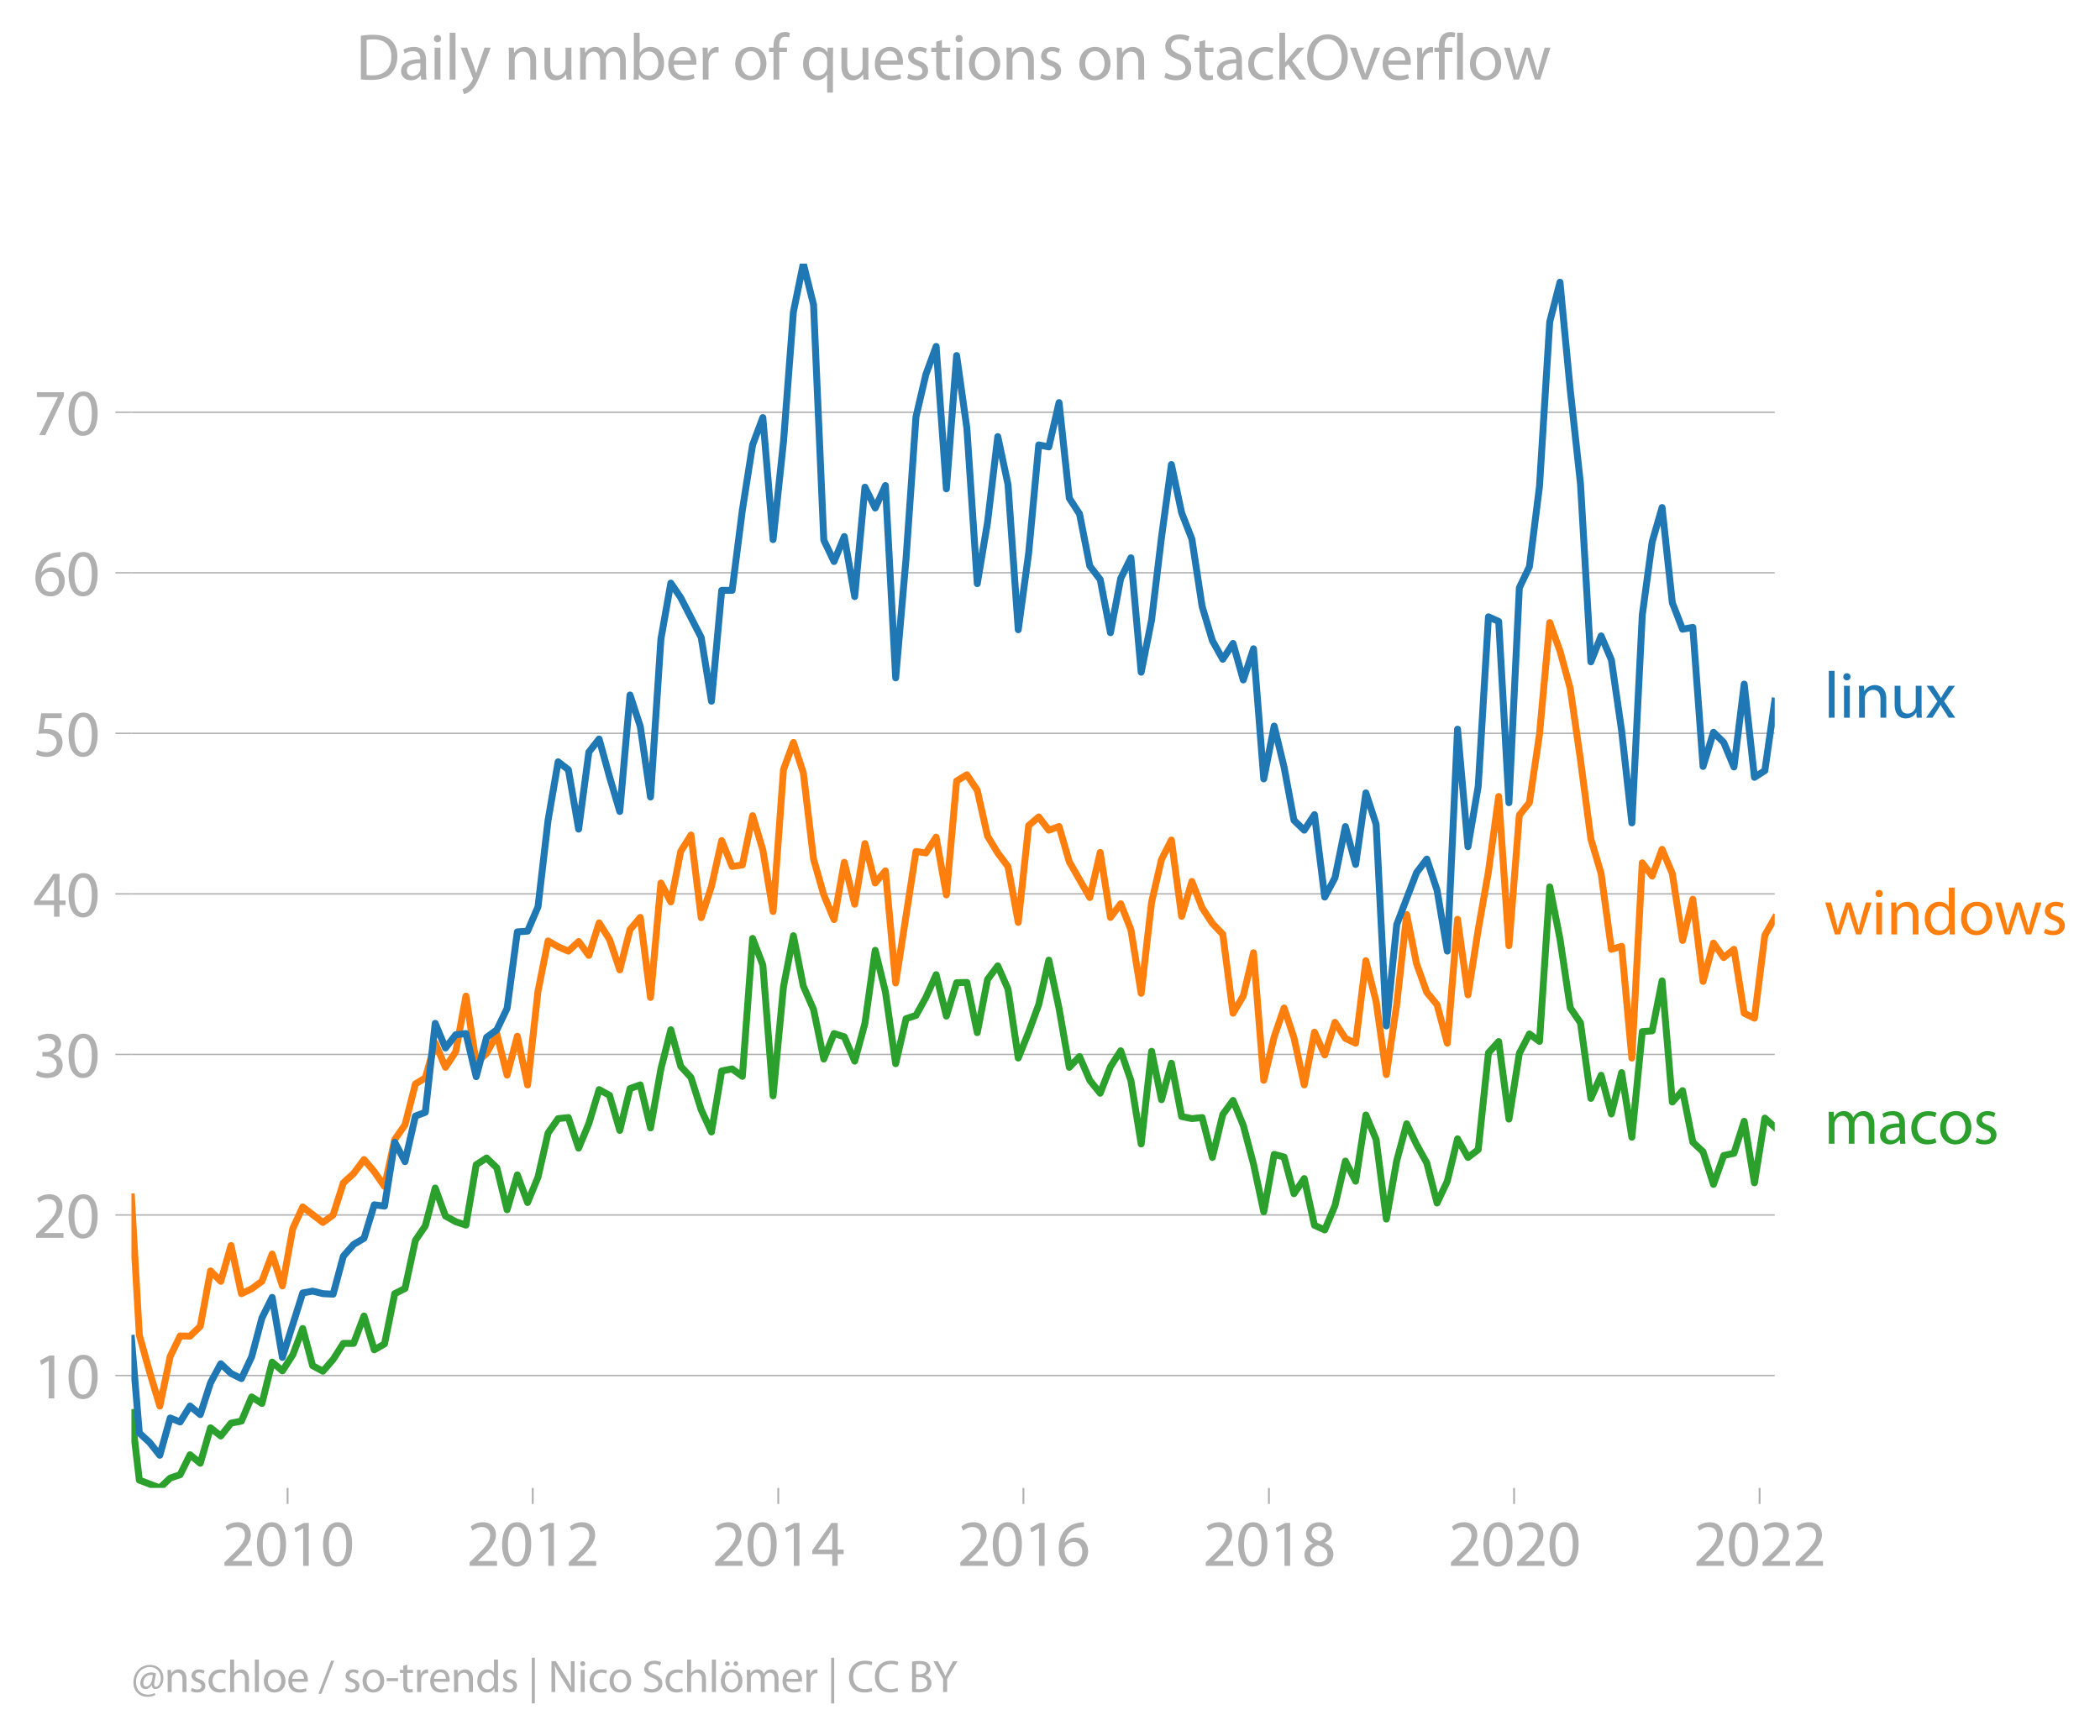 <svg xmlns:xlink="http://www.w3.org/1999/xlink" width="608.502" height="503.202" viewBox="0 0 456.377 377.401" xmlns="http://www.w3.org/2000/svg"><defs><style>*{stroke-linejoin:round;stroke-linecap:butt}</style></defs><g id="figure_1"><path d="M0 377.401h456.377V0H0v377.401z" style="fill:none" id="patch_1"/><g id="axes_1"><path d="M28.563 323.405h357.12V57.293H28.563v266.112z" style="fill:none" id="patch_2"/><g id="matplotlib.axis_1"><g id="xtick_1"><g id="line2d_1"><defs><path id="ma07bcda870" d="M0 0v3.5" style="stroke:#b0b0b0;stroke-width:.4"/></defs><use xlink:href="#ma07bcda870" x="62.502" y="323.405" style="fill:#b0b0b0;stroke:#b0b0b0;stroke-width:.4"/></g><g style="fill:#b0b0b0" transform="matrix(.14 0 0 -.14 48.138 340.345)" id="text_1"><defs><path id="MyriadPro-Regular-32" d="M2944 0v467H1075v13l333 307c877 845 1434 1466 1434 2234 0 595-378 1209-1274 1209-480 0-890-179-1178-422l180-397c192 160 505 352 883 352 621 0 825-390 825-813-6-627-486-1164-1548-2176L288 346V0h2656z" transform="scale(.016)"/><path id="MyriadPro-Regular-30" d="M1677 4230c-845 0-1447-768-1447-2163C243 691 794-70 1606-70c922 0 1447 780 1447 2195 0 1325-499 2105-1376 2105zm-32-435c582 0 845-672 845-1696 0-1062-276-1734-852-1734-512 0-844 614-844 1696 0 1133 358 1734 851 1734z" transform="scale(.016)"/><path id="MyriadPro-Regular-31" d="M1510 0h544v4160h-480l-908-486 108-429 724 390h12V0z" transform="scale(.016)"/></defs><use xlink:href="#MyriadPro-Regular-32"/><use xlink:href="#MyriadPro-Regular-30" x="51.3"/><use xlink:href="#MyriadPro-Regular-31" x="102.6"/><use xlink:href="#MyriadPro-Regular-30" x="153.9"/></g></g><g id="xtick_2"><use xlink:href="#ma07bcda870" x="115.781" y="323.405" style="fill:#b0b0b0;stroke:#b0b0b0;stroke-width:.4" id="line2d_2"/><g style="fill:#b0b0b0" transform="matrix(.14 0 0 -.14 101.418 340.345)" id="text_2"><use xlink:href="#MyriadPro-Regular-32"/><use xlink:href="#MyriadPro-Regular-30" x="51.3"/><use xlink:href="#MyriadPro-Regular-31" x="102.6"/><use xlink:href="#MyriadPro-Regular-32" x="153.9"/></g></g><g id="xtick_3"><use xlink:href="#ma07bcda870" x="169.134" y="323.405" style="fill:#b0b0b0;stroke:#b0b0b0;stroke-width:.4" id="line2d_3"/><g style="fill:#b0b0b0" transform="matrix(.14 0 0 -.14 154.77 340.345)" id="text_3"><defs><path id="MyriadPro-Regular-34" d="M2560 0v1133h582v441h-582v2586h-608L96 1504v-371h1933V0h531zM666 1574v13l1017 1415c115 192 218 371 346 614h19c-13-218-19-435-19-653V1574H666z" transform="scale(.016)"/></defs><use xlink:href="#MyriadPro-Regular-32"/><use xlink:href="#MyriadPro-Regular-30" x="51.3"/><use xlink:href="#MyriadPro-Regular-31" x="102.6"/><use xlink:href="#MyriadPro-Regular-34" x="153.9"/></g></g><g id="xtick_4"><use xlink:href="#ma07bcda870" x="222.414" y="323.405" style="fill:#b0b0b0;stroke:#b0b0b0;stroke-width:.4" id="line2d_4"/><g style="fill:#b0b0b0" transform="matrix(.14 0 0 -.14 208.05 340.345)" id="text_4"><defs><path id="MyriadPro-Regular-36" d="M2662 4224c-102 0-243-6-409-32-525-64-986-275-1331-614-410-410-704-1056-704-1876C218 621 800-70 1690-70c864 0 1382 704 1382 1465 0 813-518 1344-1254 1344-461 0-807-217-1005-480h-19c96 685 563 1331 1446 1479 160 25 307 32 422 25v461zM1690 365c-589 0-903 505-916 1190 0 103 26 186 64 250 154 301 468 512 807 512 518 0 857-359 857-954s-326-998-806-998h-6z" transform="scale(.016)"/></defs><use xlink:href="#MyriadPro-Regular-32"/><use xlink:href="#MyriadPro-Regular-30" x="51.3"/><use xlink:href="#MyriadPro-Regular-31" x="102.6"/><use xlink:href="#MyriadPro-Regular-36" x="153.9"/></g></g><g id="xtick_5"><use xlink:href="#ma07bcda870" x="275.766" y="323.405" style="fill:#b0b0b0;stroke:#b0b0b0;stroke-width:.4" id="line2d_5"/><g style="fill:#b0b0b0" transform="matrix(.14 0 0 -.14 261.403 340.345)" id="text_5"><defs><path id="MyriadPro-Regular-38" d="M1062 2170c-512-218-825-589-825-1114C237 448 762-70 1632-70c794 0 1414 486 1414 1209 0 506-320 871-838 1075v20c512 243 685 620 685 972 0 519-403 1024-1210 1024-729 0-1286-448-1286-1107 0-358 198-717 659-934l6-19zm583-1831c-531 0-851 371-832 794 0 397 262 717 749 857 563-160 915-403 915-908 0-423-327-743-832-743zm6 3488c506 0 704-345 704-678 0-378-275-634-633-755-480 128-794 352-794 768 0 358 256 665 723 665z" transform="scale(.016)"/></defs><use xlink:href="#MyriadPro-Regular-32"/><use xlink:href="#MyriadPro-Regular-30" x="51.3"/><use xlink:href="#MyriadPro-Regular-31" x="102.6"/><use xlink:href="#MyriadPro-Regular-38" x="153.9"/></g></g><g id="xtick_6"><use xlink:href="#ma07bcda870" x="329.046" y="323.405" style="fill:#b0b0b0;stroke:#b0b0b0;stroke-width:.4" id="line2d_6"/><g style="fill:#b0b0b0" transform="matrix(.14 0 0 -.14 314.683 340.345)" id="text_6"><use xlink:href="#MyriadPro-Regular-32"/><use xlink:href="#MyriadPro-Regular-30" x="51.3"/><use xlink:href="#MyriadPro-Regular-32" x="102.6"/><use xlink:href="#MyriadPro-Regular-30" x="153.9"/></g></g><g id="xtick_7"><use xlink:href="#ma07bcda870" x="382.399" y="323.405" style="fill:#b0b0b0;stroke:#b0b0b0;stroke-width:.4" id="line2d_7"/><g style="fill:#b0b0b0" transform="matrix(.14 0 0 -.14 368.036 340.345)" id="text_7"><use xlink:href="#MyriadPro-Regular-32"/><use xlink:href="#MyriadPro-Regular-30" x="51.3"/><use xlink:href="#MyriadPro-Regular-32" x="102.6"/><use xlink:href="#MyriadPro-Regular-32" x="153.9"/></g></g></g><g id="matplotlib.axis_2"><g id="ytick_1"><path d="M28.563 298.978h357.12" clip-path="url(#p85b08e2103)" style="fill:none;stroke:#b0b0b0;stroke-width:.3;stroke-linecap:square" id="line2d_8"/><g id="line2d_9"><defs><path id="m9541a99f62" d="M0 0h-3.5" style="stroke:#b0b0b0;stroke-width:.3"/></defs><use xlink:href="#m9541a99f62" x="28.563" y="298.978" style="fill:#b0b0b0;stroke:#b0b0b0;stroke-width:.3"/></g><g style="fill:#b0b0b0" transform="matrix(.14 0 0 -.14 7.2 303.948)" id="text_8"><use xlink:href="#MyriadPro-Regular-31"/><use xlink:href="#MyriadPro-Regular-30" x="51.3"/></g></g><g id="ytick_2"><path d="M28.563 264.082h357.12" clip-path="url(#p85b08e2103)" style="fill:none;stroke:#b0b0b0;stroke-width:.3;stroke-linecap:square" id="line2d_10"/><use xlink:href="#m9541a99f62" x="28.563" y="264.082" style="fill:#b0b0b0;stroke:#b0b0b0;stroke-width:.3" id="line2d_11"/><g style="fill:#b0b0b0" transform="matrix(.14 0 0 -.14 7.2 269.052)" id="text_9"><use xlink:href="#MyriadPro-Regular-32"/><use xlink:href="#MyriadPro-Regular-30" x="51.3"/></g></g><g id="ytick_3"><path d="M28.563 229.185h357.12" clip-path="url(#p85b08e2103)" style="fill:none;stroke:#b0b0b0;stroke-width:.3;stroke-linecap:square" id="line2d_12"/><use xlink:href="#m9541a99f62" x="28.563" y="229.185" style="fill:#b0b0b0;stroke:#b0b0b0;stroke-width:.3" id="line2d_13"/><g style="fill:#b0b0b0" transform="matrix(.14 0 0 -.14 7.2 234.155)" id="text_10"><defs><path id="MyriadPro-Regular-33" d="M269 211C474 77 883-70 1350-70c999 0 1517 582 1517 1248 0 582-416 966-928 1068v13c512 186 768 551 768 979 0 506-371 992-1190 992-448 0-871-160-1088-320l147-409c179 128 499 275 832 275 518 0 730-294 730-627 0-493-519-704-928-704H896v-423h314c544 0 1068-249 1075-832 6-345-218-806-941-806-390 0-762 160-922 262L269 211z" transform="scale(.016)"/></defs><use xlink:href="#MyriadPro-Regular-33"/><use xlink:href="#MyriadPro-Regular-30" x="51.3"/></g></g><g id="ytick_4"><path d="M28.563 194.289h357.12" clip-path="url(#p85b08e2103)" style="fill:none;stroke:#b0b0b0;stroke-width:.3;stroke-linecap:square" id="line2d_14"/><use xlink:href="#m9541a99f62" x="28.563" y="194.289" style="fill:#b0b0b0;stroke:#b0b0b0;stroke-width:.3" id="line2d_15"/><g style="fill:#b0b0b0" transform="matrix(.14 0 0 -.14 7.2 199.259)" id="text_11"><use xlink:href="#MyriadPro-Regular-34"/><use xlink:href="#MyriadPro-Regular-30" x="51.3"/></g></g><g id="ytick_5"><path d="M28.563 159.393h357.12" clip-path="url(#p85b08e2103)" style="fill:none;stroke:#b0b0b0;stroke-width:.3;stroke-linecap:square" id="line2d_16"/><use xlink:href="#m9541a99f62" x="28.563" y="159.393" style="fill:#b0b0b0;stroke:#b0b0b0;stroke-width:.3" id="line2d_17"/><g style="fill:#b0b0b0" transform="matrix(.14 0 0 -.14 7.2 164.363)" id="text_12"><defs><path id="MyriadPro-Regular-35" d="M2771 4160H781L512 2163c154 19 339 45 576 45 832 0 1190-384 1197-922 0-556-455-902-986-902-377 0-717 128-889 230L269 186C467 58 851-70 1306-70c902 0 1548 608 1548 1420 0 525-268 884-595 1069-256 154-576 224-896 224-153 0-243-13-339-25l160 1068h1587v474z" transform="scale(.016)"/></defs><use xlink:href="#MyriadPro-Regular-35"/><use xlink:href="#MyriadPro-Regular-30" x="51.3"/></g></g><g id="ytick_6"><path d="M28.563 124.497h357.12" clip-path="url(#p85b08e2103)" style="fill:none;stroke:#b0b0b0;stroke-width:.3;stroke-linecap:square" id="line2d_18"/><use xlink:href="#m9541a99f62" x="28.563" y="124.497" style="fill:#b0b0b0;stroke:#b0b0b0;stroke-width:.3" id="line2d_19"/><g style="fill:#b0b0b0" transform="matrix(.14 0 0 -.14 7.2 129.467)" id="text_13"><use xlink:href="#MyriadPro-Regular-36"/><use xlink:href="#MyriadPro-Regular-30" x="51.3"/></g></g><g id="ytick_7"><path d="M28.563 89.6h357.12" clip-path="url(#p85b08e2103)" style="fill:none;stroke:#b0b0b0;stroke-width:.3;stroke-linecap:square" id="line2d_20"/><use xlink:href="#m9541a99f62" x="28.563" y="89.6" style="fill:#b0b0b0;stroke:#b0b0b0;stroke-width:.3" id="line2d_21"/><g style="fill:#b0b0b0" transform="matrix(.14 0 0 -.14 7.2 94.57)" id="text_14"><defs><path id="MyriadPro-Regular-37" d="M365 4160v-467h2035v-13L595 0h583l1811 3789v371H365z" transform="scale(.016)"/></defs><use xlink:href="#MyriadPro-Regular-37"/><use xlink:href="#MyriadPro-Regular-30" x="51.3"/></g></g></g><path d="m28.563 307.048 1.717 14.669 4.45 1.688 2.263-2.139 2.153-.727 2.152-4.338 2.227 1.853 2.226-7.707 2.226 1.775 2.226-2.788 2.263-.45 2.226-5.253 2.228 1.425 2.224-8.986 2.226 1.895 2.263-3.49 2.153-5.717 2.151 8.081 2.228 1.208 2.226-2.559 2.226-3.49h2.226l2.263-5.966 2.226 7.362 2.228-1.283 2.224-10.93 2.226-1.115 2.263-10.469 2.153-3.148 2.151-8.221 2.228 6.086 2.226 1.23 2.226.748 2.226-13.13 2.263-1.463 2.226 2.146 2.227 9.11 2.225-7.598 2.226 6.023 2.263-5.516 2.19-9.592 2.187-3.128 2.228-.233 2.226 6.65 2.226-5.37 2.226-7.351 2.263 1.238 2.226 7.625 2.227-9.088 2.225-.8 2.226 9.355 2.262-12.833 2.153-8.51 2.152 7.947 2.228 2.413 2.226 7.043 2.226 4.822 2.226-13.265 2.262-.45 2.226 1.617 2.228-29.984 2.225 5.79 2.226 28.43 2.262-23.751 2.153-11.052 2.152 10.94 2.227 5.087 2.227 10.784 2.226-5.55 2.226.71 2.262 5.29 2.226-8.21 2.228-15.879 2.224 9.017 2.227 15.636 2.262-9.794 2.153-.708 2.152-3.907 2.227-4.95 2.226 9.002 2.226-7.257 2.227-.06 2.262 10.92 2.226-11.558 2.228-2.964 2.224 5.058 2.226 14.98 2.263-5.63 2.19-5.989 2.188-9.657 2.227 10.484 2.226 12.817 2.226-2.348 2.226 5.163 2.263 2.814 2.226-5.767 2.228-3.464 2.224 6.488 2.226 13.775 2.263-20.15 2.153 10.521 2.151-7.932 2.228 11.58 2.226.465 2.226-.233 2.226 8.675 2.263-9.343 2.226-3.054 2.227 5.418 2.225 8.424 2.226 10.375 2.263-12.495 2.153.583 2.151 7.972 2.228-3.294 2.226 10.16 2.226 1.006 2.226-5.283 2.263-9.68 2.226 4.378 2.227-14.397 2.225 5.324 2.226 17.302 2.262-12.72 2.154-7.997 2.151 4.507 2.228 4.026 2.226 8.694 2.226-4.739 2.226-9.22 2.263 4.053 2.226-1.696 2.227-21.042 2.225-2.454 2.226 16.862 2.262-14.296 2.19-4.227 2.188 1.638 2.228-33.594 2.226 11.305 2.226 14.983 2.226 3.254 2.262 16.435 2.226-5.032 2.228 8.409 2.225-8.99 2.226 14.055 2.262-22.964 2.153-.157 2.152-10.874 2.227 26.337 2.226-2.473 2.227 11.197 2.226 2.086 2.262 7.092 2.226-6.27 2.228-.484 2.224-6.96 2.226 13.376 2.263-14.07 2.153 1.981h0" clip-path="url(#p85b08e2103)" style="fill:none;stroke:#2ca02c;stroke-width:1.5;stroke-linecap:square" id="line2d_22"/><path d="m28.563 260.156 1.717 30.041 2.224 7.967 2.226 7.455 2.263-10.806 2.153-4.435 2.152.045 2.227-2.147 2.226-12.037 2.226 2.266 2.226-7.782 2.263 10.469 2.226-1.058 2.228-1.644 2.224-5.917 2.226 6.93 2.263-12.495 2.153-4.671 4.38 3.373 2.225-1.628 2.226-6.98 2.226-2.026 2.263-3.04 2.226 2.624 2.228 3.23 2.224-10.21 2.226-3.185 2.263-8.893 2.153-1.307 2.151-7.586 2.228 5.268 2.226-3.355 2.226-12.116 2.226 14.48 2.263-2.026 2.226-4.195 2.227 8.923 2.225-8.458 2.226 10.597 2.263-20.375 2.19-10.935 2.187 1.254 2.228.964 2.226-2.09 2.226 3.02 2.226-7.072 2.263 3.602 2.226 6.612 2.227-8.75 2.225-2.65 2.226 17.396 2.262-24.878 2.153 4.109 2.152-10.976 2.228-3.564 2.226 17.973 2.226-6.806 2.226-9.967 2.262 5.629 2.226-.315 2.228-10.717 2.225 7.46 2.226 13.365 2.262-30.843 2.153-5.886 2.152 6.561 2.227 18.78 2.227 7.786 2.226 5.358 2.226-12.45 2.262 9.118 2.226-13.185 2.228 8.57 2.224-2.638 2.227 24.364 4.415-28.585 2.152.33 2.227-3.437 2.226 12.555 2.226-24.769 2.227-1.347 2.262 3.377 2.226 9.951 2.228 3.67 2.224 2.96 2.226 12.124 2.263-21.05 2.19-1.867 2.188 2.88 2.227-.81 2.226 7.677 4.452 7.767 2.263-9.793 2.226 14.123 2.228-2.98 2.224 5.656 2.226 13.82 2.263-19.813 2.153-9.279 2.151-4.23 2.228 16.593 2.226-7.587 2.226 5.726 2.226 3.392 2.263 2.364 2.226 17.16 2.227-3.764 2.225-9.38 2.226 27.729 2.263-9.456 2.153-6.268 2.151 6.493 2.228 10.233 2.226-11.471 2.226 4.957 2.226-7.096 2.263 3.49 2.226 1.047 2.227-17.933 2.225 8.86 2.226 15.905 2.262-15.309 2.154-19.49 2.151 10.71 2.228 6.206 2.226 2.687 2.226 8.364 2.226-26.938 2.263 16.435 2.226-14.157 2.227-12.634 2.225-16.33 2.226 32.427 2.262-28.367 2.19-2.745 2.188-14.816 2.228-24.304 2.226 6.18 2.226 8.128 2.226 15.512 2.262 17.223 2.226 7.512 2.228 16.465 2.225-.646 2.226 24.285 2.262-42.438 2.153 2.89 2.152-5.817 2.227 5.26 2.226 14.552 2.227-8.968 2.226 17.861 2.262-8.33 2.226 3.148 2.228-1.797 2.224 13.895 2.226 1.076 2.263-18.01 2.153-3.772h0" clip-path="url(#p85b08e2103)" style="fill:none;stroke:#ff7f0e;stroke-width:1.5;stroke-linecap:square" id="line2d_23"/><path d="m28.563 290.908 1.717 20.565 2.224 2.045 2.226 2.795 2.263-8.105 2.153.865 2.152-3.454 2.227 1.85 2.226-6.915 2.226-4.135 2.226 2.108 2.263 1.126 2.226-4.746 2.228-8.424 2.224-4.488 2.226 13.043 4.416-14.007 2.151-.402 2.228.552 2.226.123 2.226-8.266 2.226-2.54 2.263-1.35 2.226-7.277 2.228.297 2.224-13.906 2.226 4.225 2.263-9.906 2.153-.808 2.151-19.342 2.228 5.358 2.226-2.881 2.226-.26 2.226 9.378 2.263-8.555 2.226-1.636 2.227-4.668 2.225-16.62 2.226-.153 2.263-5.29 2.19-18.82 2.187-12.7 2.228 1.719 2.226 12.915 2.226-16.754 2.226-2.833 2.263 8.218 2.226 7.527 2.227-25.313 2.225 6.818 2.226 15.358 2.262-34.334 2.153-12.165 2.152 3.16 4.454 8.668 2.226 13.846 2.226-24.09h2.262l2.226-17.437 2.228-14.195 2.225-5.928 2.226 26.528 2.262-21.275 2.153-28.227 2.152-10.497 2.227 8.927 2.227 51.185 2.226 4.649 2.226-5.437 2.262 13.058 2.226-23.79 2.228 4.54 2.224-4.889 2.227 41.812 2.262-26.003 2.153-30.748 2.152-9.214 2.227-6.09 2.226 30.967 2.226-28.99 2.227 15.82 2.262 33.77 2.226-13.298 2.228-18.671 2.224 10.413 2.226 31.575 2.263-16.66 2.19-23.52 2.188.443 2.227-9.635 2.226 20.78 2.226 3.414 2.226 11.332 2.263 2.927 2.226 11.564 2.228-11.79 2.224-4.494 2.226 24.87 2.263-11.37 2.153-17.97 2.151-15.8 2.228 10.499 2.226 5.71 2.226 14.646 2.226 7.418 2.263 4.052 2.226-3.444 2.227 7.947 2.225-6.784 2.226 28.285 2.263-11.482 2.153 8.929 2.151 11.558 2.228 2.143 2.226-3.381 2.226 17.92 2.226-4.187 2.263-11.144 2.226 8.236 2.227-15.553 2.225 6.83 2.226 43.826 2.262-22.063 4.305-11.257 2.228-2.946 2.226 6.773 2.226 13.234 2.226-48.243 2.263 25.553 2.226-13.136 2.227-36.844 2.225 1.017 2.226 39.395 2.262-46.716 2.19-4.588 2.188-17.475 2.228-35.756 2.226-8.596 2.226 23.369 2.226 20.42 2.262 38.723 2.226-5.636 2.228 5.186 2.225 15.403 2.226 20.056 2.262-45.14 2.153-15.96 2.152-7.454 2.227 20.698 2.226 5.756 2.227-.406 2.226 30.236 2.262-7.43 2.226 2.203 2.228 5.34 2.224-18.019 2.226 20.27 2.263-1.463 2.153-15.084h0" clip-path="url(#p85b08e2103)" style="fill:none;stroke:#1f77b4;stroke-width:1.5;stroke-linecap:square" id="line2d_24"/><g style="fill:#1f77b4" transform="matrix(.14 0 0 -.14 396.397 155.998)" id="text_15"><defs><path id="MyriadPro-Regular-6c" d="M467 0h563v4544H467V0z" transform="scale(.016)"/><path id="MyriadPro-Regular-69" d="M1030 0v3098H467V0h563zM749 4320c-205 0-352-154-352-352 0-192 141-346 339-346 224 0 365 154 358 346 0 198-134 352-345 352z" transform="scale(.016)"/><path id="MyriadPro-Regular-6e" d="M467 0h563v1862c0 96 13 192 39 263 96 313 384 576 755 576 531 0 717-416 717-915V0h563v1850c0 1062-666 1318-1094 1318-512 0-871-288-1024-582h-13l-32 512H442c19-256 25-519 25-839V0z" transform="scale(.016)"/><path id="MyriadPro-Regular-75" d="M3059 3098h-563V1197c0-103-19-205-51-288-103-250-365-512-743-512-512 0-691 397-691 985v1716H448V1286C448 198 1030-70 1517-70c550 0 877 326 1024 576h13l32-506h499c-19 243-26 525-26 845v2253z" transform="scale(.016)"/><path id="MyriadPro-Regular-78" d="m102 3098 1050-1517L51 0h621l448 698c115 185 224 345 326 537h13c109-185 211-358 333-537L2246 0h640L1798 1600l1056 1498h-608l-435-660c-102-166-205-326-307-512h-19c-103 173-199 333-314 506l-441 666H102z" transform="scale(.016)"/></defs><use xlink:href="#MyriadPro-Regular-6c"/><use xlink:href="#MyriadPro-Regular-69" x="23.6"/><use xlink:href="#MyriadPro-Regular-6e" x="47"/><use xlink:href="#MyriadPro-Regular-75" x="102.5"/><use xlink:href="#MyriadPro-Regular-78" x="157.6"/></g><g style="fill:#ff7f0e" transform="matrix(.14 0 0 -.14 396.397 203.108)" id="text_16"><defs><path id="MyriadPro-Regular-77" d="M115 3098 1050 0h512l499 1472c109 333 205 653 281 1024h13c77-365 167-672 275-1018L3104 0h512l998 3098h-556l-442-1556c-102-364-186-691-237-1004h-19c-70 313-160 640-275 1011l-480 1549h-474l-505-1575c-103-339-205-672-276-985h-19c-57 320-141 640-230 985L691 3098H115z" transform="scale(.016)"/><path id="MyriadPro-Regular-64" d="M2579 4544V2694h-13c-140 250-460 474-934 474-755 0-1395-634-1389-1664C243 563 819-70 1568-70c506 0 883 262 1056 608h13l25-538h506c-19 211-26 525-26 800v3744h-563zm0-3245c0-89-6-166-25-243-103-422-448-672-826-672-608 0-915 518-915 1146 0 684 345 1196 928 1196 422 0 729-294 813-652 19-71 25-167 25-237v-538z" transform="scale(.016)"/><path id="MyriadPro-Regular-6f" d="M1779 3168c-857 0-1536-608-1536-1645C243 544 890-70 1728-70c749 0 1542 499 1542 1644 0 948-601 1594-1491 1594zm-13-422c666 0 928-666 928-1191 0-697-403-1203-940-1203-551 0-941 512-941 1190 0 589 288 1204 953 1204z" transform="scale(.016)"/><path id="MyriadPro-Regular-73" d="M250 147C467 19 781-70 1120-70c736 0 1158 390 1158 934 0 461-275 730-812 934-404 154-589 269-589 525 0 231 185 423 518 423 288 0 512-103 634-180l141 410c-173 102-448 192-762 192-666 0-1069-410-1069-909 0-371 263-678 819-877 416-153 576-300 576-569 0-256-192-461-601-461-282 0-576 115-743 224L250 147z" transform="scale(.016)"/></defs><use xlink:href="#MyriadPro-Regular-77"/><use xlink:href="#MyriadPro-Regular-69" x="73.6"/><use xlink:href="#MyriadPro-Regular-6e" x="97"/><use xlink:href="#MyriadPro-Regular-64" x="152.5"/><use xlink:href="#MyriadPro-Regular-6f" x="208.9"/><use xlink:href="#MyriadPro-Regular-77" x="263.8"/><use xlink:href="#MyriadPro-Regular-73" x="337.4"/></g><g style="fill:#2ca02c" transform="matrix(.14 0 0 -.14 396.397 248.597)" id="text_17"><defs><path id="MyriadPro-Regular-6d" d="M467 0h551v1869c0 96 12 192 44 275 90 282 346 563 698 563 429 0 646-358 646-851V0h551v1914c0 102 19 204 45 281 96 275 345 512 665 512 455 0 672-358 672-953V0h551v1824c0 1075-608 1344-1018 1344-294 0-499-77-685-218-128-96-249-230-345-403h-13c-135 365-455 621-877 621-512 0-800-275-973-570h-19l-26 500H442c19-256 25-519 25-839V0z" transform="scale(.016)"/><path id="MyriadPro-Regular-61" d="M2643 1901c0 621-230 1267-1177 1267-391 0-762-109-1018-275l128-371c218 140 518 230 806 230 634 0 704-461 704-717v-64C890 1978 224 1568 224 819c0-448 320-889 947-889 442 0 775 217 947 460h20l44-390h512c-38 211-51 474-51 742v1159zm-544-858c0-57-13-121-32-179-89-262-345-518-749-518-288 0-531 172-531 537 0 602 698 711 1312 698v-538z" transform="scale(.016)"/><path id="MyriadPro-Regular-63" d="M2579 538c-160-71-371-154-691-154-614 0-1075 442-1075 1158 0 647 384 1172 1094 1172 307 0 519-71 653-148l128 436c-154 76-448 160-781 160-1011 0-1664-692-1664-1645C243 570 851-70 1786-70c416 0 742 108 889 185l-96 423z" transform="scale(.016)"/></defs><use xlink:href="#MyriadPro-Regular-6d"/><use xlink:href="#MyriadPro-Regular-61" x="83.4"/><use xlink:href="#MyriadPro-Regular-63" x="131.6"/><use xlink:href="#MyriadPro-Regular-6f" x="176.4"/><use xlink:href="#MyriadPro-Regular-73" x="231.3"/></g><g style="fill:#b0b0b0" transform="matrix(.097 0 0 -.097 28.563 367.772)" id="text_18"><defs><path id="MyriadPro-Regular-40" d="M2867 1632c-70-397-409-870-781-870-281 0-422 204-422 486 0 621 454 1152 1018 1152 147 0 256-26 320-45l-135-723zm384-1773c-262-147-601-224-966-224-947 0-1645 666-1645 1735 0 1299 877 2131 1920 2131 992 0 1549-672 1549-1600 0-743-365-1178-691-1171-212 6-288 230-192 716l217 1159c-166 77-409 134-685 134-889 0-1516-723-1516-1517 0-505 320-806 691-806 384 0 678 186 902 563h26c-19-390 217-563 473-563 602 0 1140 563 1140 1523 0 1069-749 1856-1863 1856-1421 0-2336-1145-2336-2464C275 96 1165-672 2214-672c429 0 788 70 1140 256l-103 275z" transform="scale(.016)"/><path id="MyriadPro-Regular-68" d="M467 0h563v1869c0 109 7 192 39 269 102 307 390 563 755 563 531 0 717-423 717-922V0h563v1843c0 1069-666 1325-1082 1325-211 0-409-64-576-160-172-96-313-237-403-397h-13v1933H467V0z" transform="scale(.016)"/><path id="MyriadPro-Regular-65" d="M2957 1446c6 58 19 148 19 263 0 569-269 1459-1280 1459-902 0-1453-736-1453-1670C243 563 813-70 1766-70c493 0 832 108 1031 198l-96 403c-211-89-455-160-858-160-563 0-1049 314-1062 1075h2176zM787 1850c45 390 295 915 864 915 634 0 787-557 781-915H787z" transform="scale(.016)"/><path id="MyriadPro-Regular-2f" d="m422-256 1792 4640h-435L-6-256h428z" transform="scale(.016)"/><path id="MyriadPro-Regular-2d" d="M192 1939v-416h1581v416H192z" transform="scale(.016)"/><path id="MyriadPro-Regular-74" d="M595 3667v-569H115v-429h480V979c0-365 58-640 218-806C947 19 1158-70 1421-70c217 0 390 38 499 83l-26 422c-83-25-172-38-326-38-314 0-422 217-422 601v1671h806v429h-806v742l-551-173z" transform="scale(.016)"/><path id="MyriadPro-Regular-72" d="M467 0h557v1651c0 96 13 186 26 263 76 422 358 723 755 723 77 0 134-7 192-19v531c-51 13-96 19-160 19-378 0-717-262-858-678h-25l-20 608H442c19-288 25-602 25-967V0z" transform="scale(.016)"/><path id="MyriadPro-Regular-7c" d="M550 4800v-6400h429v6400H550z" transform="scale(.016)"/><path id="MyriadPro-Regular-4e" d="M1011 0v1843c0 717-13 1235-45 1779l20 7c217-467 505-960 806-1440L3162 0h563v4314h-525V2509c0-672 13-1197 64-1773l-13-6c-205 441-454 896-774 1401L1094 4314H486V0h525z" transform="scale(.016)"/><path id="MyriadPro-Regular-53" d="M269 211C499 58 954-70 1370-70c1017 0 1510 582 1510 1248 0 633-371 985-1101 1267-595 230-857 429-857 832 0 294 224 646 812 646 391 0 679-128 820-205l153 455c-192 109-512 211-953 211-839 0-1396-499-1396-1171 0-608 436-973 1140-1223 582-224 812-454 812-857 0-435-332-736-902-736-384 0-749 128-998 281L269 211z" transform="scale(.016)"/><path id="MyriadPro-Regular-f6" d="M1165 3648c185 0 313 154 313 326 0 186-134 327-313 327s-327-147-327-327c0-172 135-326 320-326h7zm1184 0c185 0 313 154 313 326 0 186-134 327-313 327s-320-147-320-327c0-172 128-326 313-326h7zm-570-480c-857 0-1536-608-1536-1645C243 544 890-70 1728-70c749 0 1542 499 1542 1644 0 948-601 1594-1491 1594zm-13-422c666 0 928-666 928-1191 0-697-403-1203-940-1203-551 0-941 512-941 1190 0 589 288 1204 953 1204z" transform="scale(.016)"/><path id="MyriadPro-Regular-43" d="M3386 582c-224-108-570-179-909-179-1050 0-1658 679-1658 1735 0 1132 672 1779 1683 1779 359 0 660-77 871-179l134 454c-147 77-486 192-1024 192-1337 0-2253-915-2253-2266C230 704 1146-70 2362-70c524 0 934 108 1139 211l-115 441z" transform="scale(.016)"/><path id="MyriadPro-Regular-42" d="M486 13c186-26 480-51 864-51 704 0 1191 128 1492 403 217 211 364 493 364 864 0 640-480 979-889 1081v13c454 167 729 531 729 947 0 340-134 596-358 762-269 218-627 314-1184 314-390 0-774-39-1018-90V13zm557 3865c90 20 237 39 493 39 563 0 947-199 947-704 0-416-345-723-934-723h-506v1388zm0-1811h461c608 0 1114-243 1114-832 0-627-532-838-1108-838-198 0-358 6-467 25v1645z" transform="scale(.016)"/><path id="MyriadPro-Regular-59" d="M2010 0v1837l1446 2477h-634l-620-1191c-167-326-314-608-436-889h-12c-135 300-263 563-429 889L717 4314H83l1363-2484V0h564z" transform="scale(.016)"/></defs><use xlink:href="#MyriadPro-Regular-40"/><use xlink:href="#MyriadPro-Regular-6e" x="73.7"/><use xlink:href="#MyriadPro-Regular-73" x="129.2"/><use xlink:href="#MyriadPro-Regular-63" x="168.8"/><use xlink:href="#MyriadPro-Regular-68" x="213.6"/><use xlink:href="#MyriadPro-Regular-6c" x="269.1"/><use xlink:href="#MyriadPro-Regular-6f" x="292.7"/><use xlink:href="#MyriadPro-Regular-65" x="347.6"/><use xlink:href="#MyriadPro-Regular-20" x="397.7"/><use xlink:href="#MyriadPro-Regular-2f" x="418.9"/><use xlink:href="#MyriadPro-Regular-20" x="453.2"/><use xlink:href="#MyriadPro-Regular-73" x="474.4"/><use xlink:href="#MyriadPro-Regular-6f" x="514"/><use xlink:href="#MyriadPro-Regular-2d" x="568.9"/><use xlink:href="#MyriadPro-Regular-74" x="599.6"/><use xlink:href="#MyriadPro-Regular-72" x="632.7"/><use xlink:href="#MyriadPro-Regular-65" x="665.4"/><use xlink:href="#MyriadPro-Regular-6e" x="715.5"/><use xlink:href="#MyriadPro-Regular-64" x="771"/><use xlink:href="#MyriadPro-Regular-73" x="827.4"/><use xlink:href="#MyriadPro-Regular-20" x="867"/><use xlink:href="#MyriadPro-Regular-7c" x="888.2"/><use xlink:href="#MyriadPro-Regular-20" x="912.1"/><use xlink:href="#MyriadPro-Regular-4e" x="933.3"/><use xlink:href="#MyriadPro-Regular-69" x="999.1"/><use xlink:href="#MyriadPro-Regular-63" x="1022.5"/><use xlink:href="#MyriadPro-Regular-6f" x="1067.3"/><use xlink:href="#MyriadPro-Regular-20" x="1122.2"/><use xlink:href="#MyriadPro-Regular-53" x="1143.4"/><use xlink:href="#MyriadPro-Regular-63" x="1192.7"/><use xlink:href="#MyriadPro-Regular-68" x="1237.5"/><use xlink:href="#MyriadPro-Regular-6c" x="1293"/><use xlink:href="#MyriadPro-Regular-f6" x="1316.6"/><use xlink:href="#MyriadPro-Regular-6d" x="1371.5"/><use xlink:href="#MyriadPro-Regular-65" x="1454.9"/><use xlink:href="#MyriadPro-Regular-72" x="1505"/><use xlink:href="#MyriadPro-Regular-20" x="1537.7"/><use xlink:href="#MyriadPro-Regular-7c" x="1558.9"/><use xlink:href="#MyriadPro-Regular-20" x="1582.8"/><use xlink:href="#MyriadPro-Regular-43" x="1604"/><use xlink:href="#MyriadPro-Regular-43" x="1662"/><use xlink:href="#MyriadPro-Regular-20" x="1720"/><use xlink:href="#MyriadPro-Regular-42" x="1741.2"/><use xlink:href="#MyriadPro-Regular-59" x="1795.4"/></g><g style="fill:#b0b0b0" transform="matrix(.14 0 0 -.14 77.337 17.293)" id="text_19"><defs><path id="MyriadPro-Regular-44" d="M486 13c282-32 615-51 1012-51 838 0 1504 217 1907 620 403 397 621 973 621 1677 0 698-224 1197-608 1549-378 352-948 538-1748 538-441 0-844-39-1184-90V13zm557 3833c147 32 365 58 653 58 1178 0 1754-646 1747-1664 0-1165-646-1830-1837-1830-217 0-422 6-563 32v3404z" transform="scale(.016)"/><path id="MyriadPro-Regular-79" d="M58 3098 1203 243c26-70 39-115 39-147s-20-77-45-134c-128-288-320-506-474-628-166-140-352-230-493-275l141-473c141 25 416 121 691 364 384 333 660 877 1063 1940l845 2208h-596l-614-1818c-77-224-141-461-198-646h-13c-51 185-128 428-199 633L672 3098H58z" transform="scale(.016)"/><path id="MyriadPro-Regular-62" d="M467 800c0-275-13-589-25-800h486l26 512h19c230-410 589-582 1037-582 691 0 1388 550 1388 1657 7 941-537 1581-1305 1581-499 0-858-224-1056-570h-13v1946H467V800zm557 998c0 90 19 167 32 231 115 429 474 691 858 691 601 0 921-531 921-1152 0-710-352-1190-941-1190-409 0-736 268-844 659-13 64-26 134-26 205v556z" transform="scale(.016)"/><path id="MyriadPro-Regular-66" d="M1082 0v2669h748v429h-748v166c0 474 121 896 601 896 160 0 275-32 359-70l76 435c-108 45-281 89-480 89-262 0-544-83-755-288-262-249-358-646-358-1081v-147H90v-429h435V0h557z" transform="scale(.016)"/><path id="MyriadPro-Regular-71" d="M2579-1267h563v3513c0 320 7 589 20 852h-532l-19-468h-13c-153 301-473 538-953 538-653 0-1402-512-1402-1670C243 557 832-70 1555-70c499 0 845 243 1011 550h13v-1747zm0 2528c0-83-19-192-45-269-128-390-441-614-806-614-621 0-915 537-915 1152 0 697 352 1190 934 1190 423 0 723-294 807-640 19-70 25-160 25-237v-582z" transform="scale(.016)"/><path id="MyriadPro-Regular-6b" d="M1024 4544H467V0h557v1165l288 320L2381 0h685L1702 1824l1197 1274h-678l-909-1069c-90-109-198-243-275-352h-13v2867z" transform="scale(.016)"/><path id="MyriadPro-Regular-4f" d="M2234 4384c-1152 0-2004-896-2004-2266C230 813 1030-70 2170-70c1100 0 2003 787 2003 2272 0 1280-762 2182-1939 2182zm-26-454c928 0 1376-896 1376-1754 0-979-499-1792-1382-1792-877 0-1376 826-1376 1747 0 947 460 1799 1382 1799z" transform="scale(.016)"/><path id="MyriadPro-Regular-76" d="M83 3098 1261 0h537l1216 3098h-588l-602-1741c-102-282-192-538-262-794h-20c-64 256-147 512-249 794L685 3098H83z" transform="scale(.016)"/></defs><use xlink:href="#MyriadPro-Regular-44"/><use xlink:href="#MyriadPro-Regular-61" x="66.6"/><use xlink:href="#MyriadPro-Regular-69" x="114.8"/><use xlink:href="#MyriadPro-Regular-6c" x="138.2"/><use xlink:href="#MyriadPro-Regular-79" x="161.8"/><use xlink:href="#MyriadPro-Regular-20" x="208.9"/><use xlink:href="#MyriadPro-Regular-6e" x="230.1"/><use xlink:href="#MyriadPro-Regular-75" x="285.6"/><use xlink:href="#MyriadPro-Regular-6d" x="340.7"/><use xlink:href="#MyriadPro-Regular-62" x="424.1"/><use xlink:href="#MyriadPro-Regular-65" x="481"/><use xlink:href="#MyriadPro-Regular-72" x="531.1"/><use xlink:href="#MyriadPro-Regular-20" x="563.8"/><use xlink:href="#MyriadPro-Regular-6f" x="585"/><use xlink:href="#MyriadPro-Regular-66" x="639.9"/><use xlink:href="#MyriadPro-Regular-20" x="669.1"/><use xlink:href="#MyriadPro-Regular-71" x="690.3"/><use xlink:href="#MyriadPro-Regular-75" x="746.6"/><use xlink:href="#MyriadPro-Regular-65" x="801.7"/><use xlink:href="#MyriadPro-Regular-73" x="851.8"/><use xlink:href="#MyriadPro-Regular-74" x="891.4"/><use xlink:href="#MyriadPro-Regular-69" x="924.5"/><use xlink:href="#MyriadPro-Regular-6f" x="947.9"/><use xlink:href="#MyriadPro-Regular-6e" x="1002.8"/><use xlink:href="#MyriadPro-Regular-73" x="1058.3"/><use xlink:href="#MyriadPro-Regular-20" x="1097.9"/><use xlink:href="#MyriadPro-Regular-6f" x="1119.1"/><use xlink:href="#MyriadPro-Regular-6e" x="1174"/><use xlink:href="#MyriadPro-Regular-20" x="1229.5"/><use xlink:href="#MyriadPro-Regular-53" x="1250.7"/><use xlink:href="#MyriadPro-Regular-74" x="1300"/><use xlink:href="#MyriadPro-Regular-61" x="1333.1"/><use xlink:href="#MyriadPro-Regular-63" x="1381.3"/><use xlink:href="#MyriadPro-Regular-6b" x="1426.1"/><use xlink:href="#MyriadPro-Regular-4f" x="1473"/><use xlink:href="#MyriadPro-Regular-76" x="1541.9"/><use xlink:href="#MyriadPro-Regular-65" x="1590"/><use xlink:href="#MyriadPro-Regular-72" x="1640.1"/><use xlink:href="#MyriadPro-Regular-66" x="1672.8"/><use xlink:href="#MyriadPro-Regular-6c" x="1702"/><use xlink:href="#MyriadPro-Regular-6f" x="1725.6"/><use xlink:href="#MyriadPro-Regular-77" x="1780.5"/></g></g></g><defs><clipPath id="p85b08e2103"><path d="M28.563 57.293h357.12v266.112H28.563z"/></clipPath></defs></svg>